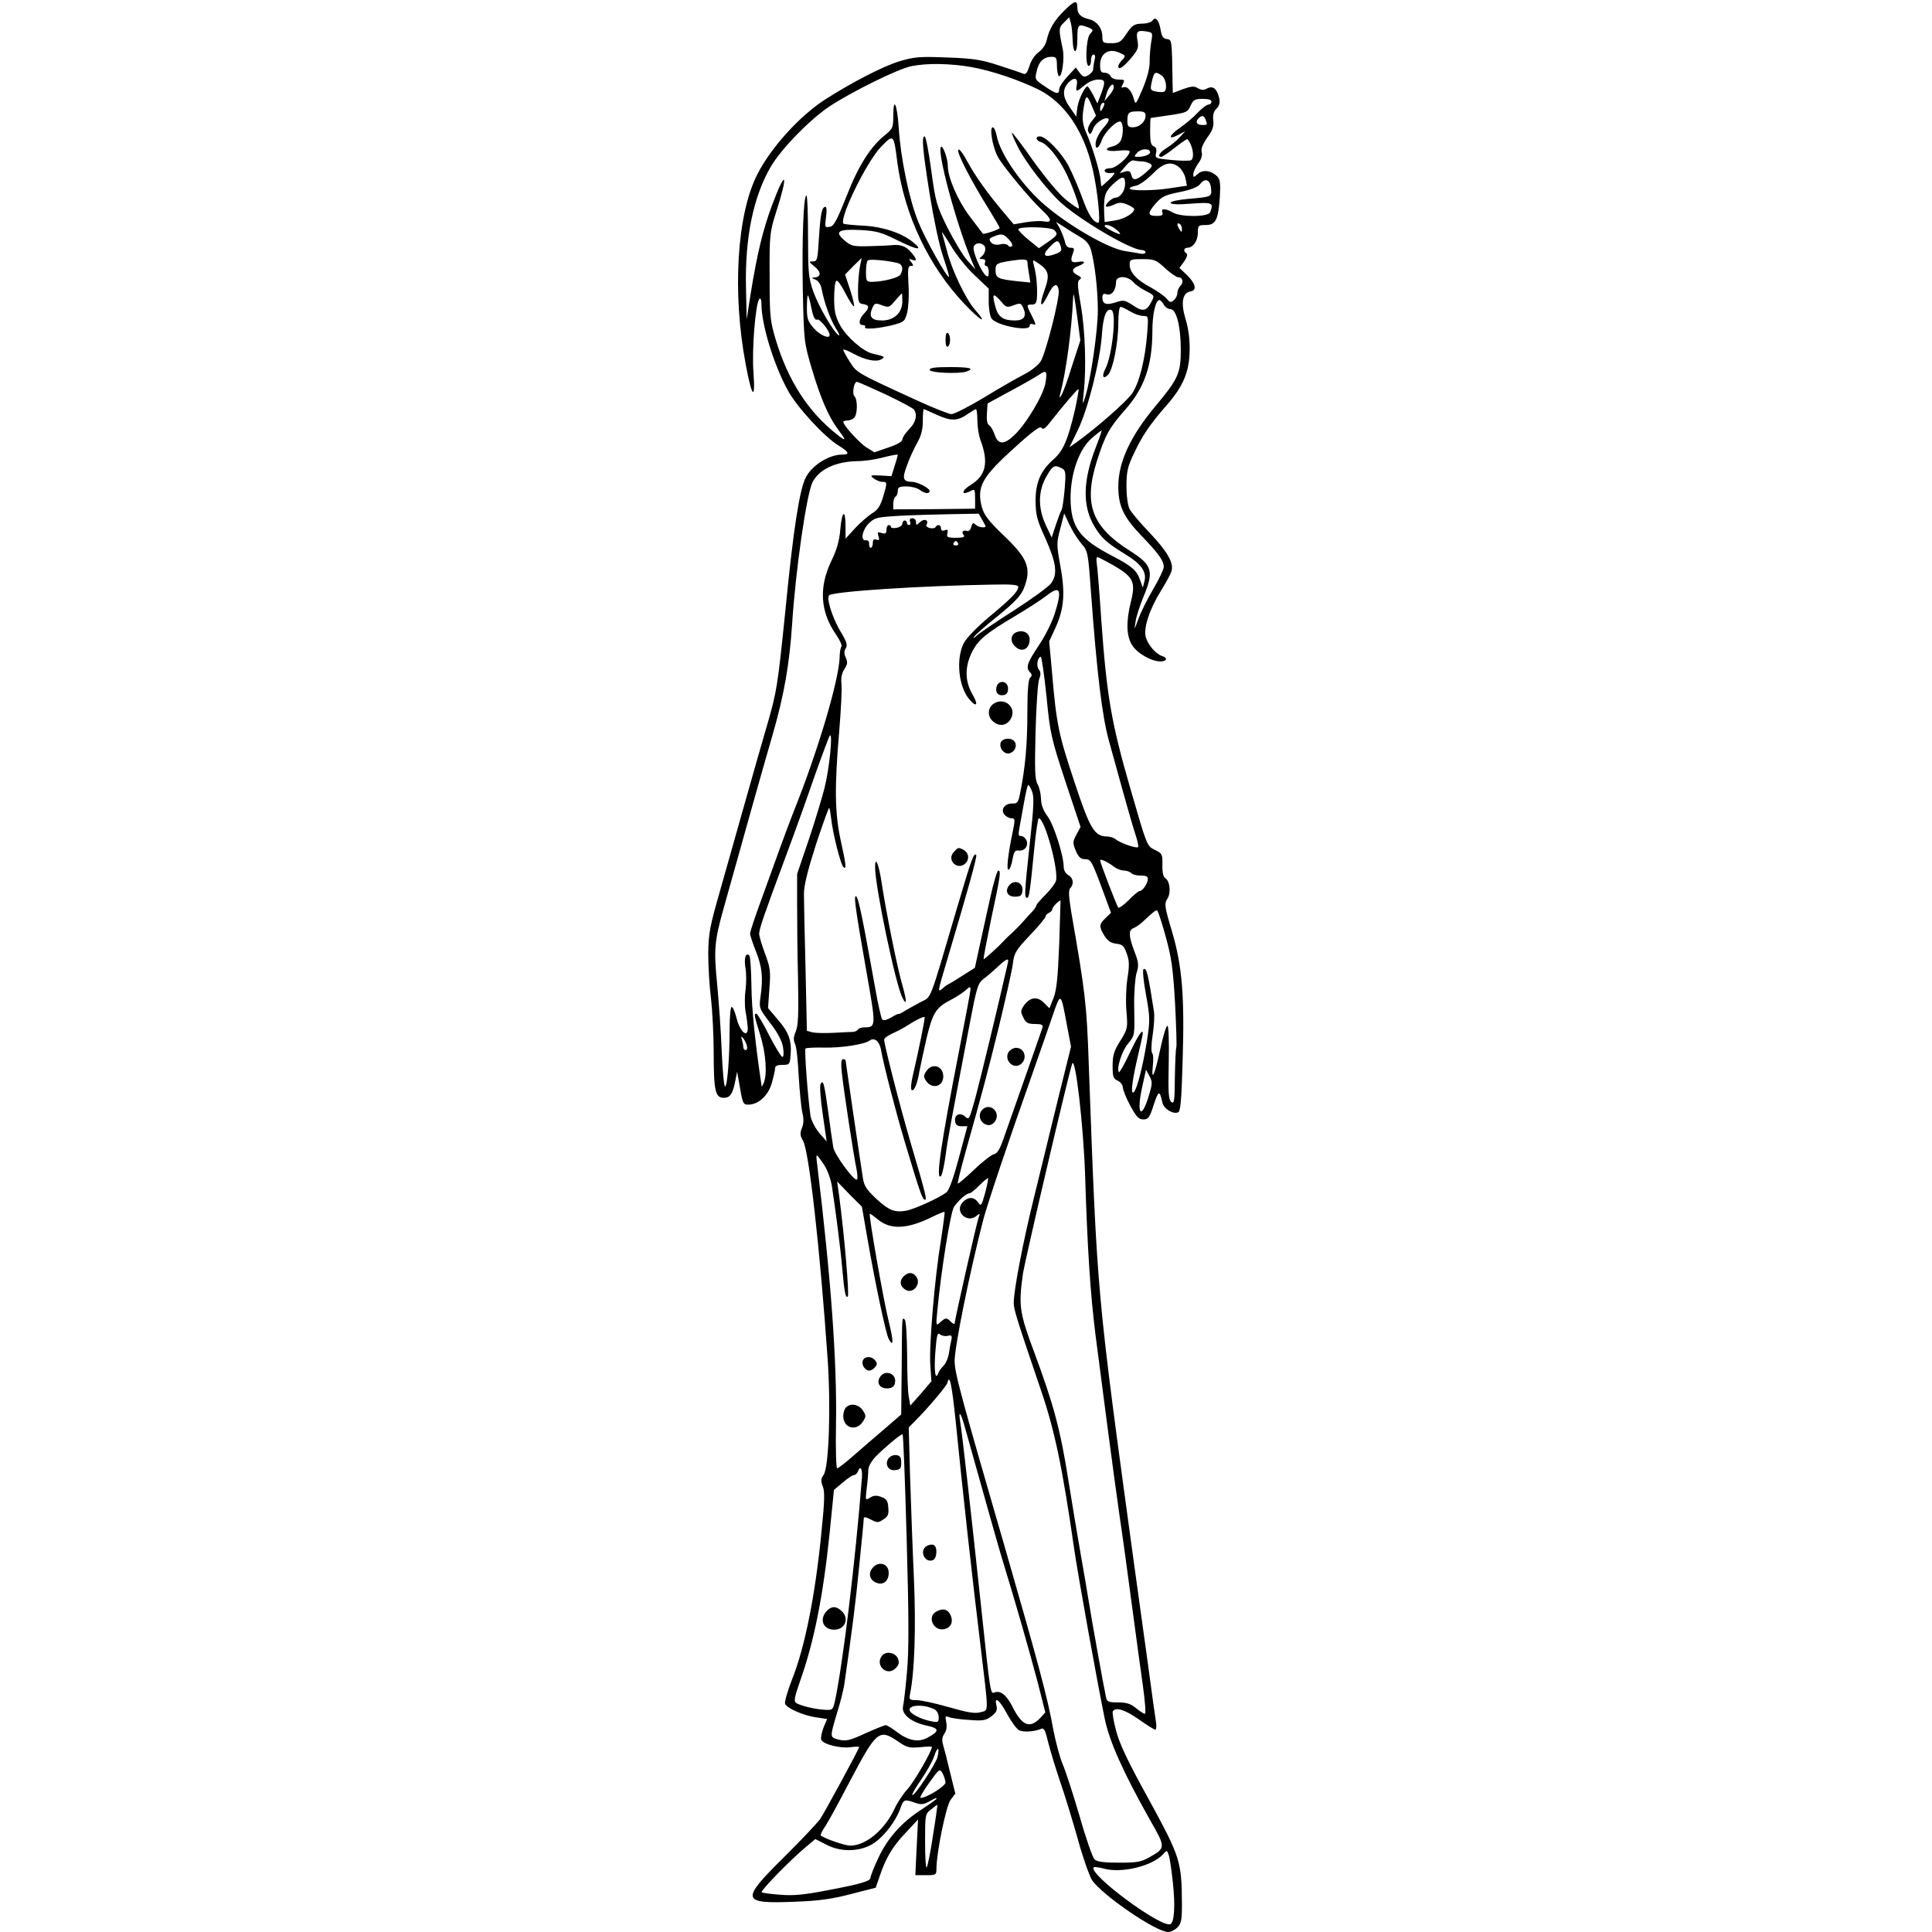 <?xml version="1.0" encoding="utf-8"?>
<!-- Generator: Adobe Illustrator 21.0.0, SVG Export Plug-In . SVG Version: 6.00 Build 0)  -->
<svg version="1.1" id="图层_1" xmlns="http://www.w3.org/2000/svg" xmlns:xlink="http://www.w3.org/1999/xlink" x="0px" y="0px"
	 viewBox="0 0 850 850" style="enable-background:new 0 0 850 850;" xml:space="preserve">
<g transform="translate(0,0) scale(1,1)">
	<path d="M474,3.4c0,2.8,1.5,4.2,5.3,5.1c3.4,0.9,5.7,4,5.7,7.7c0,2.6,0.3,2.8,3.9,2.8c3.5,0,4.3-0.5,6.8-4.3
		c2.5-3.7,3.4-4.2,6.7-4.3c2.1,0,4.1-0.6,4.6-1.3c1.3-2.1,2.9-0.3,3.6,3.9c0.5,3,1.1,4,2.8,4.2c2.2,0.3,2.2,0,2.5,20.5l0.1,3.2
		l4.5-1.7c3.7-1.3,4.9-1.4,6.5-0.4c1.6,0.9,2.6,1,4.1,0.1c2.6-1.3,4.3,0.1,5.3,4.3c0.4,2,0.1,3.3-1.2,4.6s-1.7,2.9-1.4,5.3
		c0.3,2.6-0.4,4.4-2.7,7.5c-2,2.9-2.8,4.9-2.4,6.4c0.4,1.3-0.2,3.2-1.6,5c-1.1,1.6-2.1,3.7-2.1,4.6c0,1.6,0.1,1.6,2-0.1
		c2.2-2,5.9-1.5,8.5,1.1c1.3,1.3,1.5,3.1,1.2,8.8C536,96.7,534.9,99,530.5,99c-3.3,0-3.5,0.2-3.5,3.4c0,3.6-2.1,6.6-4.6,6.6
		c-1.6,0-1.9,1.6-0.4,2.5c0.6,0.4,0.2,1.8-1,3.5l-2.1,2.9l3,2.8c4,3.8,4.9,7,2,7.5c-3.7,0.5-4.5,5-2.3,12.2
		c1.2,3.8,1.9,8.9,1.8,13.6c-0.1,9.5-2.8,16-10.3,24.5c-7.1,8.1-10.6,13.2-14.3,21.2c-2.7,5.6-3.2,7.9-3.2,14.2
		c0,4.4,0.6,8.7,1.4,10.1c0.7,1.4,4.6,6,8.7,10.3c7.9,8.3,10.8,13.4,9.7,17c-0.3,1.2-2.4,5-4.5,8.4c-5.2,8.3-7.9,16.7-6.8,20.6
		c1,3.5,4.4,7.4,7.1,8.3c2.7,0.8,2.2,2.4-0.7,2.4c-4,0-10.4-3.7-12.5-7.3c-2.5-4-2.6-10.5-0.4-19.2c2.1-8.4,1-10.7-7.6-15.7
		c-3.6-2-6.8-3.7-7.2-3.7c-0.4-0.1-0.5,1.1-0.3,2.6c0.3,1.6,1.2,12.7,2,24.8c2.4,33.6,4.4,45.4,12.8,74.4c7.3,25.3,7.3,25.4,10.8,27
		c3.2,1.6,3.4,1.9,3.3,6.6c-0.1,3.1,0.4,5.3,1.2,5.8c2.1,1.2,2.7,6.5,1,9.1c-1.4,2.2-1.3,3.3,2,14.3c4.5,15.3,5.6,28.4,4.7,57
		c-0.5,17.3-0.9,22.3-2,22.7c-2.3,0.9-6.3-1.6-6.9-4.3c-1.2-5.6-1.7-5.4-3.8,0.9c-1.8,5.7-2.4,6.5-4.6,6.5c-2,0-3.1-1.2-5.7-6
		c-1.8-3.3-3.2-6.9-3.3-8c0-1.1-1-2.5-2.2-3c-2-0.9-2.3-1.7-2.3-6.6c0-4.6,0.6-6.6,3.4-11c3.2-5.2,3.3-5.6,2.7-12.8
		c-0.4-4.2-0.2-10.6,0.4-14.5c0.9-5.7,0.9-7.9-0.3-11.1c-1.2-3.4-1.9-4-4.6-4.3c-2.4-0.3-3.7-1.2-5.2-3.5c-2.5-4.1-2.4-5,0.5-7.8
		l2.4-2.3L486,394c-5.7-15.5-6-16-8.7-16c-1.8,0-2.8-0.9-4-3.7c-1.4-3.5-1.4-4,0.3-7.1l1.8-3.4l-6.7-20.1c-6.3-19.2-6.7-21-8.3-37.5
		c-1-9.4-2.1-17.2-2.5-17.2c-1.4,0-2.1,4.1-0.9,5.5c0.9,1.1,1,2.2,0.2,4.2c-0.6,1.6-1.3,12-1.6,23.3c-0.4,16.7-0.3,21,0.9,23
		c0.8,1.4,1.4,4.2,1.5,6.3c0,2.7,0.9,5.2,3,8c2.8,4,7,17.2,7,22.3c0,1.3,0.9,2.8,2,3.4c2.2,1.2,2.6,4,0.9,5.7
		c-0.9,0.9-0.7,3.6,0.4,10.5c6.2,35.6,6.8,40.5,7.7,66.8c3.8,103.5,3.4,99,20,220.5c1.7,12.1,4.4,31.9,6.1,44
		c1.6,12.1,3.2,23.5,3.5,25.2c0.3,1.8,0.1,3.3-0.3,3.3s-3.7-2-7.2-4.5c-6.1-4.3-10.3-5.6-11.5-3.6c-0.3,0.5,0.3,4.3,1.4,8.4
		c1.4,5.6,5.1,13.5,14.5,30.5c13.8,25.3,14.4,27.1,14.5,46c0,6.9-0.3,8.5-2,10.2c-1.1,1.1-2.9,2-4.1,2c-5.3,0-29.1-16.3-33.5-22.9
		c-1.2-2-4.1-10.2-6.3-18.3c-2.3-8.1-5.7-19.3-7.7-25c-1.9-5.7-4.3-13.4-5.2-17.1c-1.3-5.5-1.9-6.6-3.1-6.1c-3,1.3-7.9,1.6-9.8,0.6
		c-1.1-0.6-3.4-3.8-5.2-7.1c-3.3-6.2-5.8-8.2-4.7-3.7c0.5,1.9,0,3-2.1,4.6c-2.5,1.9-3.7,2.2-9.8,1.7c-3.8-0.2-7.9-0.8-8.9-1.2
		c-1.7-0.7-1.8-0.5-1.3,2.2c0.4,1.9,0.1,3.8-0.8,5c-1,1.5-1.2,2.9-0.6,4.9c0.5,1.6,1.9,7.1,3.1,12.2l2.3,9.3l-2.1,2.8
		c-2,2.7-6.2,23.3-6.2,30.2c0,2.8-0.2,2.9-4.7,2.9h-4.6l0.6-12.3l0.6-12.2l-5.4,5.8c-5.8,6.1-8.7,10.9-11.5,19.2l-1.7,5l-10.9,2.8
		c-8.4,2.2-14.1,3-25,3.4c-23.3,0.9-23.7-0.6-4.6-19.5c7.6-7.5,14.7-15.1,15.9-16.7c2-2.9,17.3-31.1,17.3-31.9
		c0-0.2-1.7-0.2-3.8,0.1c-4.6,0.6-12.1-1.3-12.9-3.3c-0.3-0.8,0.2-3.1,1-5.3l1.6-3.8l-4.5-0.7c-5.7-0.7-13.2-4-14-6
		c-0.3-0.8,1.1-5.7,3.1-10.8c5.7-14.3,10.3-37.5,13-65.7c1.3-12.6,1.4-17,0.5-19.1c-0.9-2.3-0.9-3.3,0.4-5.2
		c2.3-3.5,3.2-30,1.7-51.3c-3.4-48.8-8.2-91.2-10.8-95.6c-1.3-2.2-1.4-3.3-0.5-5.6c0.8-1.9,0.9-4,0.2-6.8c-0.5-2.2-1.2-9.4-1.6-16
		c-0.3-6.6-1-13-1.6-14.2c-0.8-1.6-0.7-3.1,0.3-5.5c1.1-2.6,1.3-7.8,1-23.3c-0.3-11-0.4-25.9-0.4-33v-13l5.1-15
		c2.8-8.3,5.9-18.6,7-23c2.1-8.3,3.7-24.4,2.3-22.9c-0.4,0.5-3.5,8.8-6.9,18.4c-3.3,9.6-8.8,24.9-12.2,34c-9.7,26-12,32.7-12,34.8
		c0,1.1,1.2,5.1,2.6,8.8c2.3,6.2,2.5,7.8,1.9,15.4l-0.6,8.5l4.5,5.3c4.7,5.5,6,9.1,5.4,15.7c-0.3,3.8-0.5,4-3.5,4
		c-2.3,0-3.3,0.4-3.3,1.6c0,0.8-0.7,3.8-1.5,6.6c-1.6,5.4-5.9,9.3-10.3,9.3c-2.3,0-2.5-0.5-4-9.5l-0.9-5l-0.8,4
		c-1.1,5.8-2.3,7.5-5.1,7.5c-3.7,0-4.4-3.2-4.4-19.6c0-8-0.6-18.8-1.2-24.2c-0.7-5.3-1.2-14.2-1.2-19.7c0.1-8.9,0.7-12,5.3-28
		c2.8-9.9,7.6-26.8,10.6-37.5s7.5-26.5,10-35c4.3-14.9,4.6-16.8,8.1-51c3.4-35,6.2-52.8,8.9-57.9c2.7-5.4,10.3-10.1,16-10.1
		c3.5,0,3.1-1.1-1.6-4c-6.1-3.7-18.2-16.8-22.2-24.1c-6.2-11.2-11.7-29-11.7-38.2c0-1.9-0.4-2.7-0.9-2.2c-1.7,1.7-3.4,22.5-2.6,32.5
		c0.9,12.6-0.7,10.9-3.4-3.6c-6-31.6-3.9-66.2,5.1-83.7c5.9-11.7,18.7-25.8,29.8-32.9c11.8-7.6,25.8-14.8,32.9-16.9
		c6.5-1.9,8.8-2.1,21-1.6c11.4,0.4,15,1,22.6,3.5c5,1.6,9.7,3.2,10.6,3.6c1.2,0.5,1.8-0.3,2.8-3.3c0.7-2.4,2.3-4.8,4-6.1
		c1.7-1.2,3.2-3.4,3.6-5.3c1.1-5,3.4-8.8,7.9-13.2C472.9,0.1,474-0.1,474,3.4z M471.1,10l-0.7-2.4l-2.3,2.3
		c-2.4,2.4-2.4,2.8-0.5,11.9c0.8,4-0.4,12.4-1.7,11.7c-0.5-0.4-0.9-2.4-0.9-4.6c0-3.4-0.3-3.9-2.3-3.9c-3.5,0-5.7,2.1-6.6,6.3
		c-0.9,3.6-0.8,3.8,3.6,6.7c5.1,3.5,6.3,3.7,6.3,1.2c0-0.9,1.7-3.5,3.7-5.6l3.6-3.9L475,32c1.4,1.9,2,2.1,3.8,1.1
		c1.2-0.7,2.2-1.9,2.2-2.9c0-0.9,0.3-2.7,0.6-4c0.4-1.3,0.2-2.2-0.5-2.2c-0.6,0-1.1,1.1-1.1,2.5s-0.4,2.5-1,2.5
		c-1.7,0-1.2-12.1,0.6-14.1c1.6-1.7,1.5-1.9-1-2.9c-4.3-1.6-4.6-1.3-4.6,5.1c0,7.1-1.9,7.3-2.1,0.1C471.8,14.6,471.5,11.4,471.1,10z
		 M504.1,13.8c-3.8-0.6-4.4,0.1-3.6,4.4c0.5,2.8,0.1,3.9-3,7.5c-3.5,4.1-5.5,5.3-5.5,3.4c0-0.5,0.7-1.6,1.5-2.5c2-2,1.9-2.2-1.5-3.6
		c-4.4-1.8-8,0.7-8,5.5c0,2.9,0.4,3.5,2,3.5c1.1,0,2.3,0.7,2.6,1.5c0.4,0.9,1.9,1.5,3.5,1.5c2.6,0,2.9,0.2,1.9,2
		c-0.8,1.5-0.8,1.8,0.3,1.4c1.7-0.6,3.6,1.6,4.6,5.3c0.7,2.6,0.9,2.2,3.9-4.8c2-4.9,3.1-9.1,3-12c0-2.4,0.3-6.3,0.7-8.5
		C507.2,14.3,507.2,14.3,504.1,13.8z M401,29.1c-5.7,1.1-26.4,11.3-36.2,17.8c-8.7,5.9-20.9,18.4-25.6,26.3
		c-7.7,13.1-11.5,31.2-11,53.3l0.3,14l1.8-11.5c2.8-17.4,5.4-28.1,9.4-38.8c6.1-16.3,7.3-14.1,1.7,3.3c-2.7,8.6-2.9,9.8-2.8,28
		c0,17.7,0.2,19.6,2.7,28c5.5,18.1,14.2,31.6,27,41.7c4.2,3.3,4.2,2.8,0.1-2.7c-4-5.5-7.4-13.4-11.1-25.8
		c-3.6-12.2-3.6-12.3-4.1-35.1c-0.4-22.4,0.3-41.6,1.6-41.6c0.4,0,0.7,8,0.7,17.7c0,16,0.2,18.5,2.3,24.5
		c2.3,6.5,8.8,17.8,11.2,19.3c0.6,0.4,0.1-1-1.3-3.1c-2.4-3.9-5-11-6.2-17.2c-0.4-2.1-1.5-3.7-2.8-4.2c-1.7-0.7-1.8-0.9-0.5-0.9
		c3.1-0.2,3.2-2.4,0.2-4.8c-2.6-2.1-2.7-2.3-0.8-2.3c2,0,2.1-0.7,2.7-10.4c0.7-10.8,1.3-13.6,2.9-13.6c0.5,0,0.6,1.9,0.2,4.6
		c-0.6,4.3-0.5,4.6,1.6,4.2c1.8-0.2,3.1-2.6,7.4-13.4c5.3-13.6,10.6-21.9,17.1-27.1c3.2-2.6,3.5-3.2,3.5-8.1c0-9.1,1.7-5.6,2.4,5
		c0.8,13.2,4.6,31.6,8.6,41.4c2.8,7.1,12.8,25,13.5,24.2c0.2-0.2-1-4.2-2.6-9c-1.7-4.9-4.2-16.9-5.9-27.5
		c-3.1-19.5-3.6-25.3-2.2-25.3c0.5,0,1.8,6.7,2.9,14.9c1.9,14,2.3,15.4,7.1,25.2c2.9,5.7,6.8,12.2,8.7,14.4l3.6,4l-1.7-4
		c-6.8-16.4-15.3-48-13.4-49.9c0.8-0.8,3,5.2,3,8.5c0,5,4.4,15.1,9.4,21.8c3.1,4.1,5.8,7.6,6,7.9c0.4,0.4,6.1-1.4,7.4-2.4
		c0.2-0.1-1.9-3.7-4.6-8.1c-8-12.8-14.4-25.2-13.6-26.4c0.4-0.6,2,1.5,3.9,5c3.5,6.5,8.9,14.1,16.2,22.7l4.3,5.1l5.2-0.9
		c2.9-0.5,6.5-0.7,8-0.4c3.8,0.7,3.6-0.9-0.6-4.8c-5.3-4.9-17.6-19.7-19.7-23.8c-2.3-4.4-3.7-12.8-2.1-12.8c0.5,0,1.3,1.7,1.7,3.7
		c1.4,8,11.6,22.5,21.5,30.8c11.1,9.4,28.2,19.1,35.2,20c2.4,0.4,5.3,0.8,6.6,1.1c1.2,0.2,2.2,0,2.2-0.6c0-0.5-0.8-1-1.7-1
		c-4.7,0-26.7-12.9-35.4-20.7c-6.1-5.5-15.5-17.6-19-24.5c-1.7-3.3-2.9-6.2-2.7-6.4c0.2-0.2,4.5,5.4,9.4,12.4
		c5.4,7.5,11.2,14.5,14.3,17c2.9,2.4,5.5,4.1,5.7,3.9c0.6-0.6-3-10.7-6-16.4c-3.1-6.1-7.9-12-10.7-12.8c-2.2-0.7-2.6-2.5-0.4-2.5
		c2.6,0,9.3,6.9,12.5,12.8c1.7,3.2,4.4,9.5,6.1,14.1c2.6,7.4,4.9,11,7.1,11.1c1.1,0-0.3-14-2.4-23.2c-3.8-17-12.2-29.4-23.7-35.3
		c-8.7-4.3-20.8-8.4-29.8-10C418,27.9,408.1,27.7,401,29.1z M506.6,36.6c-0.6,2.9-0.4,3.2,2.1,3.7c1.5,0.3,3.1,0.3,3.5,0
		c1.5-0.8,0.8-5.6-0.9-6.9C508.2,31.1,507.7,31.5,506.6,36.6z M470.1,36.3c-2.8,3.1-2.7,6.3,0.7,11.1l2.7,3.9l0.5-4
		c0.5-3.6,3.3-9.3,4.5-9.3c0.2,0,1.3,1.7,2.4,3.7l1.9,3.8l1.1-2.8c2.6-6.8,2.6-7.7-0.7-7.7c-1.8,0-4.3,1-6,2.5
		c-3.7,3.1-4,3.1-3.5,0.1C474.4,34.3,472.7,33.7,470.1,36.3z M486.6,42l-0.7,2.5l2-2.4c1.2-1.3,2.1-2.9,2.1-3.7
		C490,35.6,487.6,38.1,486.6,42z M482.2,50.9l-2-4.7c-2.2-5.1-2.6-4.7-3.7,3c-0.4,3.5-0.1,5.7,1.3,9c2.6,5.7,6.1,17.2,6.4,20.9
		c0.1,1.6,0.3,2.9,0.4,2.9s1.7-1.4,3.5-3.1s2.7-3,1.9-2.9c-2.6,0.4-4,0-4-1c0-0.6,1.2-1,2.6-1c2.4,0,8.4-5.2,8.4-7.4
		c0-0.5-2.2-0.6-5-0.3c-5.2,0.6-7-0.8-2.5-1.9c1.4-0.3,3-1.4,3.5-2.4c1.3-2.3,1.3-7.7,0.1-8.4c-1.5-1-6.9,4.3-8.3,7.9
		c-1.2,3.6-2.8,4.7-2.8,1.9c0-2,1.7-5.4,4.3-8.1c1.1-1.3,1.7-2.6,1.4-3c-1.2-1.2-5.7,1.6-6.7,4.2c-1.1,2.9-1.6,3.1-2.3,1.1
		c-0.3-0.8,0.3-2.6,1.5-4.1L482.2,50.9z M529.1,43.5c-3.4,0-4.1,0.4-5.3,3c-1.2,2.8-1.8,3.1-9.3,4.2c-4.4,0.6-8.1,1.2-8.2,1.2
		c-0.2,0.1-0.3,2.8-0.3,6c0,4.5,0.4,6,1.6,6.5c1.1,0.4,1.4,1.3,1,3c-0.5,2.2-0.3,2.3,6.9,3c4.2,0.4,8,0.4,8.5,0.1
		c1.7-1.1,0.8-6.6-1.6-9.3c-0.1-0.2-2.6,1.5-5.4,3.7c-2.9,2.3-5.6,4.1-6.1,4.1c-1.9,0-0.8-1.9,2.4-3.9c1.8-1.1,4.4-3.2,5.7-4.7
		l2.5-2.7l-3.2,1.7c-4.7,2.4-4.1,0.2,1-3.3c2.3-1.6,5.8-4.5,7.6-6.5c1.9-2,4.1-3.6,4.8-3.6s1.3-0.6,1.3-1.3
		C533,43.9,531.6,43.5,529.1,43.5z M485.8,45.4c-0.8-0.7-1.8,0.8-1.8,2.5c0.1,1.3,0.3,1.3,1.1-0.2C485.7,46.7,486,45.7,485.8,45.4z
		 M500.7,49c-4.1,0-4.7,0.5-4.7,4.2c0,2.3,0.4,2.8,2.4,2.8c2.9,0,5.6-2.4,5.6-5.1C504,49.4,503.3,49,500.7,49z M527.1,52.3
		c-1.3,1.6-0.5,2.7,2.1,2.7c2,0,2.1-0.1,1.2-2.4C529.7,50.6,528.6,50.6,527.1,52.3z M387.6,64.6c-6.6,6.9-19.2,33-16.3,33.9
		c0.7,0.2,4.6,0.6,8.7,0.8c8.2,0.4,16.7,3.2,21.5,7.1c5,4,2.4,3.8-6.5-0.6c-7.2-3.6-9.3-4.2-16.5-4.6c-9.8-0.5-11.6,0.7-6.8,4.7
		c2.8,2.4,3.8,2.6,11,2.4c4.3-0.1,8.5-0.3,9.3-0.4c3.8-0.5,6.3,0.3,8.5,2.7c2.9,3.2,3.2,4.6,0.8,3.7c-1.6-0.6-1.6-0.5-0.4,1
		c1.1,1.5,1.1,1.7-0.2,1.7c-1.2,0-1.4,1.3-1,8.2c0.3,4.7,0,10.1-0.6,12.4c-1,3.8-1.4,4.1-6.3,5.4c-6.4,1.6-13,2.1-12.2,0.9
		c0.3-0.5-0.2-0.9-1.1-0.9c-2,0-1.6-2.8,0.8-5.2c2.3-2.4,2.2-3.6-0.5-4c-2.1-0.3-2.3-0.8-2.3-6.3c0-3.3,0.4-7.8,0.8-10l0.8-4
		l-3.7,3.6l-3.6,3.7l2.2,6.6c1.2,3.7,2,7,1.7,7.3s-2-2.3-3.7-5.6c-1.7-3.4-3.5-5.9-4-5.6c-0.6,0.3-1,3.8-1,7.7
		c0,5.7,0.5,7.9,2.6,11.9c2.9,5.2,10.2,11.6,14.4,12.5c5.2,1.2,5.7,1.4,3.7,2.5c-2.3,1.3-7.1,0.3-12.4-2.6c-2.4-1.3-4.3-2-4.3-1.6
		s1.3,2.8,2.9,5.3c3.1,4.9,2.8,4.7,29.6,17c7.2,3.3,14,6,15.1,6c1.2,0,7.7-3.3,14.5-7.4c6.8-4.2,14.8-8.7,17.7-10.2
		c2.9-1.5,6.1-4,7.1-5.7c2.2-3.5,8.4-27.9,7.9-31.1c-0.5-3.7-2.3-3-4.6,1.7c-3.2,6.6-4.3,5.5-1.7-1.7c2.5-6.9,2-8.9-3-12.2
		c-2.3-1.5-2.3-1.5-1.5,1.7c1,3.5,1.5,9.6,1.2,13.9c-0.2,2.1-0.7,2.8-2.2,2.8c-2.5,0-2.5,0.1,0.1,5.2c1.7,3.4,1.8,4,0.5,3.5
		c-1-0.4-1.6-0.1-1.6,0.7c0,2.6-14.4-0.1-16.7-3.2c-0.7-0.9-1.3-4.2-1.3-7.4V127l-6.1-5.8c-3.4-3.1-8.2-9.1-10.6-13.2
		c-2.5-4.1-4.3-6.7-3.9-5.7c0.3,1,1.3,4.6,2.2,8c2.1,8.4,8.3,21.4,12.4,26c6,6.8,2.4,4.9-4.6-2.5c-15.8-16.6-26.5-39.3-29.6-62.3
		C393.2,58.8,393.2,58.9,387.6,64.6z M500.4,67.1c-1.6,1.8-1.6,1.9,0.4,1.9c2.6,0,5.2-1,5.2-2C506,65.2,502,65.3,500.4,67.1z
		 M498.8,70.6c-0.7-0.3-2.4,0.9-3.7,2.6l-2.5,3l2.3-0.7c1.8-0.5,2.4-0.2,2.8,1.4c0.7,2.8,2.2,2.6,6.3-0.9c2.9-2.5,3.3-3.1,2-4
		c-0.8-0.5-2.5-1-3.7-1C501.1,71,499.6,70.8,498.8,70.6z M507,76.6c-2.5,2.5-5.7,4.8-7.2,5.1c-1.6,0.3-2.8,0.8-2.8,1.2
		c0,1.1,10.4,1.1,17.8-0.1l7.4-1.1l-0.6-3.1c-0.3-1.7-1.6-3.9-2.7-4.9C515.3,70.7,511.9,71.5,507,76.6z M489.5,81.2
		c-3.4,3.3-4,5.2-3.7,12.9l0.2,3.6l4.5-0.7c4.1-0.6,8.5-3.2,8.5-5c0-0.4-1.4-1.3-3-2c-2.4-1-3.7-1-5.6-0.1c-3.8,1.7-4.9,1.3-2.9-0.9
		c1-1.1,2.4-2,3.1-2c2.2,0,4.4-3,4.4-6.1C495,77.2,493.8,77.2,489.5,81.2z M528,81c-1,1.3-4,2.5-9,3.5c-6.5,1.3-7.9,2-10.7,5.2
		c-3.6,4.2-3.4,5.3,0.7,5.3c2.2,0,2.8-0.4,2.4-1.5c-0.8-1.9,1.3-1.9,4.6,0c3.6,2.1,15.6,2,16.4-0.1c1.6-4.2,1.1-4.5-8.4-3.8
		c-6.1,0.5-9,0.3-9-0.4c0-0.6,3.4-1.3,7.8-1.7c10.3-0.9,10.4-0.9,10-4.7C532.4,79,530.2,78.1,528,81z M468.1,99.8l-3.5-2.2l1.7,2.9
		c0.8,1.7,1.8,4.2,2.2,5.7c0.3,1.9,1.2,2.8,2.5,2.8c1.7,0,1.8,0.4,1,2.6c-1.3,3.3-0.7,4.2,2.5,3.6s3.2,0.6,0,1.8
		c-3.1,1.2-3.2,2.6-0.4,4.1c1.6,0.8,1.9,1.3,0.9,1.9c-1.1,0.7-1,2.8,0.5,11.2c1.9,10.6,2.5,27.8,1.3,38.3c-0.6,6-0.6,6,0.7,2
		c2.4-7.7,5.5-29,5.5-38c0-9.1-1.3-20.2-3-26.5c-0.7-2.5-2.1-4.2-4.7-5.7C473.2,103.1,470,101.1,468.1,99.8z M519,98.5
		c-1.3-0.8-1.3,0.5,0,2.5c0.8,1.3,1,1.3,1-0.2C520,99.9,519.6,98.8,519,98.5z M486,99.5c0,0.6,5.6,3.5,6.7,3.5c0.4-0.1-0.3-1-1.6-2
		C489,99.2,486,98.3,486,99.5z M448,100.9c0,0.5,2,2.5,4.5,4.6l4.6,3.7l3.9-2.7c4.3-3,4.6-3.5,2.8-5.3
		C462.4,99.8,448,99.5,448,100.9z M437.1,104.1c-2,0.8-2.1,1.2-1.1,2.5c0.9,1,2.2,1.3,4.1,0.9c1.5-0.4,3-0.1,3.4,0.5
		c0.3,0.5,1.1,0.8,1.6,0.4c0.6-0.4,0.1-1.6-1.2-3C441.5,102.8,440.7,102.6,437.1,104.1z M461.6,108.9c-3.2,3.3-2.2,4.6,2.3,3
		c3.2-1.1,3.5-1.7,2.5-4.3C465.5,105.4,464.8,105.6,461.6,108.9z M428.4,108.5c-0.7,1.8,3.1,10.8,5.3,12.7c1,0.8,1.3,0.5,1.3-1.6
		c0-1.4-0.5-2.6-1.1-2.6s-0.9-0.7-0.5-1.5c0.3-1-0.1-1.5-1.2-1.5c-1.5-0.1-1.5-0.2-0.2-1.3c0.9-0.7,1.5-2.1,1.5-3.2
		C433.5,106.9,429.3,106.1,428.4,108.5z M381.8,114.6c-0.5,0.4-0.8,2.7-0.8,5.1c0,4,0.2,4.3,2.8,4.3c4.9-0.1,11.4-1.8,12.3-3.1
		c1.5-2.5,1-4.7-1.3-5.2C389.9,114.5,382.5,113.9,381.8,114.6z M445,114.7c-6.6,1-7,1.3-7,4.2c0,3.4,1.1,3.9,9.3,4.8l6,0.6l-0.6-3.9
		c-0.4-2.1-0.7-4.5-0.7-5.2C452,114,450.1,113.9,445,114.7z M502.6,114c-5.2,0-5.6,0.2-5.6,2.4c0,3.4,3.1,6.8,9.2,10
		c2.9,1.6,6,3.8,7,4.9c1.4,1.8,1.9,1.9,3.2,0.8c0.9-0.7,1.6-2.2,1.6-3.2c0-0.9,0.6-2.4,1.3-3.1c1.6-1.6,1.1-3.8-0.9-3.8
		c-0.8,0-3.4-1.8-5.8-4C508.6,114.3,507.8,114,502.6,114z M491,124.1c0,3.5-1.9,6.1-4.1,5.4c-1.4-0.5-1.9-0.2-1.9,1.4
		c0,2.9,1.7,3.5,5.9,2.1c3.4-1.1,4-1,7.5,1.3c4.3,3,6.1,2.6,8.1-1.4c1.5-2.8,1.5-2.9-2.2-4.8c-2.1-1-4.7-2.8-5.7-4
		C496,121.2,491,121.2,491,124.1z M396.8,129.1c-0.2,0-1.5,1.5-3,3.2c-2.5,3-2.8,3.1-5.8,2c-2.9-1.1-3.2-1-4.2,1.2
		c-1.7,3.8-0.4,5.5,4.2,5.5c5.4,0,9-3.4,9-8.5C397,130.6,396.9,129,396.8,129.1z M472.1,131.5c-0.6,13.6-3.1,32.4-5.7,42
		c-0.4,1.6-0.3,1.7,0.5,0.5c0.6-0.8,2.8-6.6,4.7-12.9l3.7-11.3l-1.2-9.2C472.5,129,472.3,127.8,472.1,131.5z M355.4,130
		c-0.2,0-0.4,2.5-0.4,5.5c0,4.7,0.4,5.9,3.1,9c2.7,3,6.9,4.8,6.9,2.9s-4.3-7.2-5.5-6.8c-0.9,0.4-1.7-1-2.5-5
		C356.4,132.5,355.7,130,355.4,130z M438,135.2c1.2,4.3,3.4,5.8,8.5,5.8c4.1,0,5.3-1.9,3.7-5.5c-1-2.2-1.3-2.3-4.2-1.2
		c-2.9,1.1-3.4,1-5.5-1.6C436.8,128.5,436.3,129,438,135.2z M510.1,132c-1.7,0-3.1,6.3-3.1,13.5c0,15.2-3.5,25.2-12,34.8
		c-7,7.9-8.8,11.2-12.4,22.5c-6,19-2.3,28.9,14.6,39.6c9.8,6.2,10.6,8.9,5.9,20.1c-1.6,3.9-3.2,8.8-3.5,11c-0.6,3.9-0.6,3.9,1.2-1.1
		c1-2.8,3.9-8.7,6.5-13.1s4.7-8.8,4.7-9.9c0-2.7-2.2-5.8-10-13.9c-7.7-8-10-13-10-21.4c0-10.7,5.2-22.1,16.5-35.6
		c9.8-11.7,11-14.3,11-24.5c0-10.3-1.9-18-4.6-18c-1,0-2.3-0.9-2.9-2C511.4,132.9,510.5,132,510.1,132z M493,135c-0.6,0-1,3.2-1,7.2
		c0,8.7-2.4,20.6-4.5,22.7c-2.2,2.2-2.9,0.7-1.2-2.6c3-5.7,5-24.4,2.8-25.8c-2.2-1.3-3.8,2.6-4.3,10.7c-0.8,11.6-6.1,32.8-10.6,42
		l-3.7,7.6l2.7-1.9c9-6.4,22.5-18.3,24.9-21.8c3.2-4.8,5.7-14.9,6.6-26.2c0.6-7.8,0.6-7.9-1.8-7.9c-1.3,0-3.9-0.9-5.7-2
		C495.4,135.9,493.5,135,493,135z M457.1,164.9c-1.3,0.9-6.9,4.1-12.5,7.1l-10.1,5.5l-0.3,4.4c-0.2,2.8,0.1,4.7,1,5.2
		c0.7,0.4,1.8,2.3,2.4,4.1c1.5,4.5,4.1,4.6,8.6,0.3c5.4-5.1,13-17.9,13.8-23.2C460.8,163.2,460.4,162.6,457.1,164.9z M377,168
		c-1.3,0-2.2,5.2-1.1,6.3c1.5,1.5,1.4,8-0.1,9.5c-0.7,0.7-2,1.2-3,1.2s-1.8,0.3-1.8,0.6c0,1.5,7.2,9.4,10.3,11.3l3.4,2.1l6.1-2.1
		c3.9-1.3,6.2-2.6,6.2-3.6c0-0.8,1.4-2.8,3-4.5c2.9-2.9,3.7-6.1,2.2-8.5c-0.4-0.7-6.1-3.7-12.6-6.8C383.1,170.5,377.5,168,377,168z
		 M474.5,171.2c-0.3-0.3-6.3,6.7-12.7,14.8c-2,2.6-3,3.2-3.6,2.2c-0.6-0.9-4,1.6-12,8.9c-14.2,12.8-16.6,17.1-14.2,26.1
		c1,3.4,2.9,6,9.5,12.3c10.9,10.4,12.4,14.6,8.9,23.5c-1.3,3.1-4.1,6.1-11.5,12.1c-5.4,4.3-10.1,8.5-10.5,9.2
		c-0.4,0.6,0.3,0.3,1.5-0.8c1.2-1.1,8.6-6.1,16.3-11c7.8-5,15-10.3,16.2-11.8c3-4.1,2.4-8.8-2.4-19.7c-3.8-8.2-4.3-10.4-4.4-16.5
		c0-8.3,2.2-13.4,8-18.5c4.2-3.7,6.3-8.6,9.4-22C474,175.4,474.7,171.4,474.5,171.2z M406.4,180c-0.2,0-0.4,2.4-0.4,5.2
		c0,3.7-0.7,6.5-2.4,9.5c-1.3,2.3-3.4,6.7-4.5,9.9c-2.3,6-1.9,7.3,2.2,7.4c2.4,0,7.7,2.8,7.7,4c0,1.4-2.2,1.2-4.4-0.5
		c-1.1-0.8-3.7-1.5-5.8-1.5c-3.1,0-3.8,0.4-3.8,1.9c0,1.1-0.4,2.3-1,2.6c-0.5,0.3-1,1.7-1,3.1v2.5l18-0.1l18-0.2v-4.4
		c0-4.1-0.2-4.4-1.9-3.4c-4.4,2.3-4.3-0.1,0.2-2.8c6.5-4.1,7.7-9.8,4.1-19.5c-0.8-2-1.4-6-1.4-8.7c0-2.8-0.3-5-0.6-5
		c-0.3,0-1.8,0.9-3.3,1.9c-4.7,3.4-7.5,3.5-13.7,0.7C409.3,181.2,406.6,180,406.4,180z M484.7,189.4c-0.1-0.1-2.1,1.4-4.4,3.4
		c-5.6,4.9-9.3,15.5-9.3,26.4c0.1,12.6,3.8,17.9,18.6,25.5c8.7,4.6,10.6,6.3,12.1,10.8l1.1,3l0.7-2.7c1.1-4.2-1.4-7.7-8.5-12
		c-8-4.9-10.5-7.1-13.6-12.4c-5.2-8.8-5-19.8,0.6-34.3C483.6,193,484.8,189.5,484.7,189.4z M387.5,201.5c-2.7,0.7-7.5,1.4-10.6,1.4
		c-9.3,0.2-16.5,3.6-19.4,9.2c-2.6,5-7.5,38.9-9,62.4c-1.2,17.9-3.5,31.2-8.6,48.8c-4.3,14.8-12.2,42.9-21.5,76.2
		c-4.1,14.6-4.4,18.2-2.9,33.3c0.7,7.5,1.7,20.8,2,29.4c0.4,8.7,1,15.8,1.5,15.8c1,0,2-12.9,2-25.2c0-5.4,0.4-9.8,0.9-9.8
		s1.5,2.3,2.2,5.1c1.5,5.9,4.9,8.8,4.9,4.2c-0.1-1.5-0.5-4.8-1-7.3c-0.4-2.5-0.4-6.7,0-9.5s0.4-7,0-9.5c-0.8-4.3,0.1-7.2,1.7-5.6
		c0.4,0.4,0.8,6.5,0.9,13.4c0.1,10,1.6,24.8,4.5,44.2c0,0.3,0.4-0.4,0.9-1.5c1.6-3.8,1-12.9-1.5-21c-2.7-8.8-2.9-9.5-1.7-9.5
		c0.4,0,3,4.3,5.6,9.5c2.7,5.2,5.3,9.5,5.8,9.5c0.6,0,0.7-1.7,0.3-4.3c-0.5-2.8-2.3-6.3-5.7-10.7c-4.8-6.3-4.9-6.5-4.2-11.5
		c1.2-8.4,0.7-13.1-2-19.9c-1.4-3.5-2.6-7.1-2.6-7.9s2.3-7.7,5.1-15.3c2.8-7.7,6.4-17.7,8.1-22.4c1.7-4.7,4.4-11.9,6-16
		c10.6-26.4,19.8-57.4,20.2-67.7c0-2.2,0.4-4.4,0.8-4.8s-0.6-2.7-2.3-5.2c-7.1-10.2-7.7-20.9-2.1-32.6c2.4-4.9,3.5-8.9,3.9-13.8
		c0.7-8.2,2.3-9.2,2.3-1.4v5.5l4.1-4.5c2.3-2.5,5.7-5.4,7.5-6.6c2.6-1.5,3.7-3.3,4.9-7.2c1.9-6.4,1.9-6.7-0.3-6.7
		c-1,0-2.7-0.7-3.8-1.5c-1.8-1.4-1.5-1.5,3-1.3l4.8,0.3l1.4-4.5c0.8-2.5,1.4-4.6,1.4-4.8C395,199.8,392.6,200.2,387.5,201.5z
		 M460.4,209.6c-3.7,6.3-3.8,13.9-0.3,21.4l2.6,5.5l1.8-5.5c1-3,2.1-6,2.5-6.5c0.4-0.6,1-4.7,1.4-9.2c0.6-7.5,0.5-8.3-1.3-9.3
		C463.9,204.4,463.2,204.7,460.4,209.6z M430.6,226l-11.6,0.2c-6.3,0.1-16.6,0.4-22.7,0.7c-10.5,0.6-11.4,0.8-14,3.3
		c-3,3-3.9,7.9-1.3,7.5c0.9-0.1,1.4,0.5,1.4,1.5c-0.1,1,0.2,1.8,0.7,1.8s0.9-0.9,0.9-2.1c0-1.5,0.5-1.9,1.6-1.5
		c1.2,0.5,1.4,0.1,0.9-1.5c-0.6-1.8-0.4-2,1.4-1.4c1.7,0.5,2.1,0.2,2.1-1.4c0-1.2,0.5-2.1,1-2.1c0.6,0,1,0.4,1,0.9
		c0,0.4,1.1,0.6,2.5,0.3c1.4-0.2,2.5-1.1,2.5-1.8c0-0.8,0.5-1.4,1-1.4c0.6,0,1,0.4,1,1c0,0.5,0.4,1,1,1c0.5,0,0.7-0.7,0.4-1.5
		c-0.4-0.9,0-1.5,1-1.5c0.9,0,1.6,0.7,1.6,1.7c0,1.5,0.2,1.5,1.9-0.1c1.9-1.7,3.9-0.7,2.7,1.3c-0.3,0.5,0.3,1.1,1.4,1.4
		s2.3,0.1,2.6-0.4c0.8-1.4,2.4-1.1,2.4,0.6c0,0.9,0.6,1.2,1.7,0.8c1.2-0.5,1.5-0.2,1.1,1.3c-0.4,1.7,0,2,3.8,2c3.1,0,4-0.3,3.4-1.2
		c-1.2-1.3-0.3-2.4,1.5-1.8c0.7,0.3,1.5-0.5,1.8-1.8c0.5-1.8,0.9-2,1.9-1c0.6,0.6,2,1.2,3.1,1.2c1.7,0,1.7-0.1,0-3L430.6,226z
		 M470.5,230.8l-2.3-4.9l-1.7,6.6c-1.7,6.3-1.7,7,0,16.4c2.2,12,1.7,18.8-2.1,27.2l-2.8,6.1l1.3,14.2c1.9,22.4,2.9,26.9,9.8,47.6
		c6.8,20.6,8.8,23.9,14.2,24c1.4,0,3.2,0.6,4,1.3c2,1.6,9.1,4.1,9.8,3.4c0.3-0.3-0.2-2.7-1.1-5.4c-0.9-2.6-3.2-10.7-5.2-17.8
		c-2-7.2-4.9-17.7-6.5-23.5c-3-10.8-5.3-29.6-8-66.5c-1.2-16.6-1.3-17.1-4.2-20.4C474.1,237.2,471.7,233.4,470.5,230.8z M420.5,238
		c-0.2,0-0.7,0.4-1,1c-0.3,0.5,0.1,1,1,1s1.3-0.5,1-1C421.2,238.4,420.7,238,420.5,238z M436.8,257.2c-31.4,0.5-70.1,3-72,4.7
		c-1.3,1.2,1.3,9.6,4.8,15.6c2.9,4.8,3.4,6.3,2.5,7.7c-0.8,1.3-0.8,2.4,0,4.1c0.9,2,0.8,3-0.6,5.1c-1.1,1.7-1.6,3.8-1.3,6.3
		c0.3,2.1-0.2,11.7-1,21.3c-2.1,24.5-1.9,35.5,0.6,47.4c2.5,11.2,2.7,13.5,1.2,12c-1.2-1.2-4.7-15.2-5.3-21.2
		c-0.3-2.3-0.6-4.5-0.9-4.7c-0.2-0.3-2.8,7-5.8,16c-3.7,11.6-5.3,18.1-5.3,21.8c0,2.8,0.3,17.6,0.7,32.7l0.6,27.5l2.5,0.7
		c1.4,0.3,5.5,0.4,9.2,0.2c3.8-0.2,7.6-0.4,8.5-0.4c1-0.1,2-0.5,2.3-1.1c0.4-0.5,1.6-0.9,2.8-0.9c5.2-0.1,5.2-0.2,0.8-25.1
		c-4.9-27.9-5.7-33.8-4.3-32.4c1,0.9,3,11,8.3,40.5c1.2,6.9,2.6,12.9,3,13.5c0.6,0.6,2,0.3,3.9-0.8c1.6-1,3.1-1.7,3.2-1.6
		c0.2,0.2,1.4-0.4,2.8-1.3c1.4-0.8,4.5-2.6,7-3.9c5-2.7,3.4,1.5,16.1-41.6c6.3-21.3,7.3-24.2,8.4-23.2c0.5,0.5-3.1,13.7-12.9,46.6
		c-4.2,14.1-4.2,14.1-1.8,12.1c0.9-0.9,2.2-1.7,2.7-1.9c0.6-0.3,3.3-1.9,6.2-3.8l5.2-3.3l2-9.2c1.1-5,3.2-14.6,4.7-21.4
		c1.5-6.7,3.1-12.2,3.6-12.2c1.3,0,0.9,2.5-3.1,21.2c-2,9.8-3.6,17.8-3.3,17.8c0.4,0,6.9-5.9,8.6-7.8c0.6-0.7,2.2-2.3,3.6-3.5
		c1.3-1.2,3.6-3.5,5-5.1s3.3-3.7,4.3-4.7c0.9-1.1,1.7-2.2,1.7-2.7c0.1-0.4,1.9-2.5,4.1-4.7s4.2-4.9,4.5-6c1.2-5-5-27.5-7.6-27.5
		c-0.3,0-1.2,5.7-1.9,12.7c-1.9,19.5-2.3,22.3-3.2,22.3c-1.3,0-1.2-2.2,1.2-24.2c1.8-16.4,1.9-20.3,0.9-22.8
		c-0.7-1.7-1.5-2.9-1.7-2.6c-0.3,0.3-1.1,3.8-1.8,7.8c-0.7,4-1.6,9-2,11.1c-0.5,2.7-0.4,3.7,0.5,3.5c0.6-0.2,1.7,0.5,2.3,1.4
		c1.6,2.4-0.3,5.4-3.1,5c-1.6-0.2-2.1,0.4-2.7,3.7c-0.4,2.3-1.1,4.4-1.7,4.7c-1.1,0.7-0.5-5.9,1.7-16.4c1.2-5.7,1.1-6.2-0.5-6.2
		c-1,0-2.3-0.7-3.1-1.6c-1.8-2.2,0.1-4.9,3.4-4.9c2.4,0.1,2.7-0.4,3.6-5c2.2-10.9,3.1-21.3,3.1-34.9c0-9.7,0.4-14.6,1.2-15.4
		c0.9-0.9,0.9-1.5,0-2.4c-2-2-1.4-4,3.8-11.8c2.8-4.1,5.9-10.4,7-13.9c3.4-10.8,2.5-12.8-3.6-8c-2.2,1.7-8.2,5.6-13.4,8.7
		c-13.8,8.2-16.9,10.8-19.8,17c-2.8,6.3-2.6,12.2,0.8,18c2.6,4.4,1.6,5.6-1.5,1.9c-4.8-5.5-6-17.8-2.5-24.7c1.1-2.2,5.7-7,11.2-11.6
		c10-8.3,12.7-11.2,12.8-13.2C448,257.3,445.2,257,436.8,257.2z M484,378.5c0,1,7.3,20,8,20.8c0.3,0.4,2.4-1.1,4.6-3.3
		c2.1-2.2,4.3-4,4.8-4c1.3,0,3.5-3.2,3.6-5.2c0-1.2-0.8-1.6-3-1.6c-1.7,0.1-3.6-0.4-4.2-1c-0.7-0.7-2.2-1.2-3.4-1.2
		c-1.2,0-3.2-0.8-4.5-1.8C487.4,379.2,484,377.7,484,378.5z M466.6,396.3c-0.3-0.6-3.6,2.7-3.6,3.6c0,0.6-0.7,1.4-1.5,1.7
		c-0.8,0.4-1.5,1.1-1.5,1.6c0,0.6-3.1,4.3-6.9,8.3c-6.2,6.6-6.9,7.7-7.5,12.6c-0.4,3-3.2,15.5-6.2,27.9
		c-5.3,21.4-6.7,26.7-14.9,55.9c-1.9,6.9-3.3,12.6-3.1,12.8c0.2,0.2,3.4-2.5,7.2-6.1c3.7-3.6,7.7-6.6,8.7-6.8
		c1.4-0.2,2.6-2.2,4.2-6.8c5.2-14.6,16.7-47.6,17.2-49c0.3-1.1-0.5-1.5-3.4-1.5c-3.1,0-4-0.5-5.1-2.9c-1.3-2.5-1.2-3.1,0.5-5.5
		c2.7-3.5,5.7-3.8,8.6-0.9l2.4,2.4l1.8-4.5c1.4-3.6,1.9-9,2.5-23.6C466.3,405,466.6,396.4,466.6,396.3z M509.1,400.6
		c-0.6-0.3-1.6,0.5-6.4,5c-1.2,1.1-3,2.3-3.9,2.7c-2.4,0.8-2.3,3.4,0.3,10.3c1.9,4.9,2,6.2,0.9,9.6c-0.6,2.2-1.1,8.6-1,14.2
		c0.2,13.6,0.4,12.9-2.9,17c-2.7,3.4-5,11-3.8,12.3c0.3,0.2,2.5-3.6,4.8-8.6c4.1-8.7,6.5-11.7,5.4-6.9c-0.2,1.3-1.4,6.3-2.5,11.1
		c-2.1,9.5-2.6,14.7-1.1,13.1c1.4-1.4,4-11.7,5.7-22.4c1.4-9,1.4-10.3-0.4-20.3c-1.1-5.9-1.6-11-1.1-11.3c1.3-0.8,2,1.7,4.6,18.7
		c0.3,1.9,0,6.6-0.6,10.4s-0.7,7.3-0.2,7.8s0.6,2.9,0.3,5.5c-0.8,7.7,0.9,4,3.2-6.9c1.2-5.7,2.6-10.4,3.2-10.6
		c0.5-0.2,0.8,6.1,0.6,16c-0.3,13.5-0.1,16.5,1.1,17.5c1.3,1.1,1.5-0.3,1.6-10.9c0.1-6.7,0.4-12.5,0.6-12.9c0.3-0.4,0-9-0.5-19.1
		c-0.9-15.5-1.5-20.2-4.1-29.7C511.2,406,509.5,400.8,509.1,400.6z M439,425.3c-1.9,1.8-4.7,4.2-6.3,5.4c-2.5,1.9-3,3.6-6.2,20.4
		c-8.4,44.1-9.5,49.8-10.5,57.4c-0.6,4.4-1.5,8.4-2,8.9c-2.5,2.5,0-14.4,8-55.3c2.7-14,5-26.1,5-26.9c0-1.2-0.5-1.1-2.2,0.5
		c-1.3,1.1-4.1,3-6.3,4.1c-6.7,3.4-8.2,5.8-10.9,17.2c-1.3,5.8-2.7,12.2-3.1,14.4c-0.9,5.4-2.3,8.8-3.4,8.2c-0.5-0.4-0.3-3,0.5-6.4
		c2.6-11.1,5.5-25.4,5.2-25.7c-0.4-0.4-3.8,1.2-7.3,3.5c-1.6,1.1-4.7,2.7-6.7,3.6c-2.1,0.9-3.8,2.2-3.8,2.8c0,2.3,7,29.5,11.6,45.2
		c6.9,23.4,7.4,25.6,6.2,25.2c-1.1-0.4-2.3-3.9-8.7-25.3c-4-13.4-9.4-34.2-10.5-40.7c-0.7-3.7-2.9-5.5-5-4
		c-2.2,1.7-12.7,3.3-20.1,3.1c-4.1-0.1-7.8,0.1-8.1,0.4c-0.6,0.5,1.1,22.3,2.2,29.7c0.3,1.9,2,5.2,3.8,7.4l3.3,3.8l-1.7-11.8
		c-1-6.7-1.4-12.6-1-13.4c1.2-2.2,1.6-0.7,3.5,13c0.8,6.3,1.8,12.9,2.1,14.7c0.4,3,8.6,14.3,10.3,14.3c0.5,0,0.4-1.9,0-4.3
		c-1.3-6-5.7-35-6.5-42.5c-0.5-4.3-0.3-6.2,0.5-6.2c0.6,0,1.1,0.2,1.1,0.4c0,0.4,6.2,42.7,7.6,51.6c0.5,3.7,1.6,5.3,5.8,9.3
		c5.6,5.2,8.1,6.2,13.1,5.4c3.6-0.6,14.6-5.6,17.9-8.1c1.2-1,3.1-6.3,5.5-15.3l3.7-13.8H423c-1.8,0-2.6-0.6-2.8-2.3
		c-0.4-2.9,2.4-4,4.6-1.8c1.5,1.5,1.8,0.8,4.4-8.7c2.1-7.8,10.1-40.8,14.2-59C444,421.3,443,421.6,439,425.3z M463.2,446.6
		c-1.7,4.9-5.8,16.8-9.2,26.4c-10.3,29-19.8,57.4-21.4,63.6c-6,23.2-12.5,55.4-12.6,62c0,5.4,2.2,13.6,22.6,83.9
		c14.3,49.6,18.4,64.9,20.8,78.4c1,5.2,2.8,12.1,4.1,15.2c1.4,3.2,4.7,13.5,7.5,23c2.7,9.6,5.7,18,6.5,18.9
		c1.2,1.1,3.9,1.5,10.8,1.5c8,0,9.8-0.3,13.6-2.5c7-4,7-4.2,0-16.4c-11.8-21-17.8-34.4-19.9-44.6c-3.3-16.1-11.9-63.9-13.4-74.5
		c-5.2-36.1-8.6-52.3-14.7-70.1c-10.5-30.9-11.9-35.3-11.9-38.2c0-5.6,4.2-27.4,9-46.7c2.7-11,7.4-30.4,10.5-43l5.7-23l-1.8-9.5
		C466.7,436.4,466.7,436.4,463.2,446.6z M326.7,456.5c-0.7-0.7-0.8-0.4-0.3,0.8c0.3,1,0.6,2.5,0.6,3.3s0.5,1.4,1.1,1.4
		s0.8-0.9,0.4-2.3C328.1,458.5,327.3,457,326.7,456.5z M471.7,468c-1.5,4.2-20.8,86.5-21.7,92.7c-1.9,13.8-1.5,16.8,5,34.2
		c8.5,22.9,11.5,33.9,15,56.1c1.7,10.7,4.2,25.6,5.5,33s2.9,16.6,3.5,20.5c1,6.5,6.5,37.2,7.6,42.2c0.4,2,1.1,2.3,5.3,2.3
		c3.8,0,5.6,0.6,7.9,2.5c1.7,1.4,3.4,2.5,3.9,2.5s0.1-5.2-0.8-11.8c-0.9-6.4-3.1-22.3-4.8-35.2c-1.7-12.9-4.2-31.2-5.6-40.5
		c-2.6-18.3-7.2-53.3-10.5-79c-2.3-18.3-3.6-38.4-4.6-70.5C476.7,495.4,473.1,464.2,471.7,468z M505.7,473.4l-1.5-2.8l-1.7,7.7
		c-2.6,11.8-0.4,14.8,2.9,3.9C507,476.9,507.1,476,505.7,473.4z M359.5,512.1c6.2,51.2,8.8,87.5,8.3,115.2
		c-0.2,10.3,0.1,18.7,0.5,18.7c0.5,0,3.6-2.4,7-5.4s9.6-8.3,13.7-11.8l7.5-6.5l0.2-19.9c0.2-24.5,0.1-22.6,1.3-21.9
		c0.6,0.4,1,6.7,1.1,15.3c0,8.1,0.3,16.5,0.7,18.6l0.7,4l4.7-5.3l4.6-5.4l-0.5-7.1c-0.6-8.5,1.9-38.3,4.7-55.1
		c1-6.5,1.7-12.1,1.6-12.3c-0.2-0.2-2.6,0.8-5.3,2.1c-11,5.5-18.6,5.9-24.2,1.1c-1.6-1.3-3.1-2.4-3.4-2.4c-0.7,0,6,38.2,8.4,47.8
		c2.1,8.4,2,11.2-0.1,7.3c-1.3-2.5-6-24.7-9.4-44.4l-2.4-13.8l-5.5-5.5l-5.4-5.6l0.9,6.4c2.3,17.3,4.5,43.4,3.8,44.2
		c-1,1-1.6-2.5-2.5-12.9c-0.6-7.3-3-26-4.5-35.6c-0.5-3.2-2-7.3-3.5-9.5C358.9,507.1,358.9,507.1,359.5,512.1z M434.7,518.4
		c-0.2-0.2-1.9,1.2-3.8,3.1c-1.9,1.9-3.8,3.5-4.4,3.5c-1.5,0.1-4.9,3.2-6.8,6c-1.5,2.3-5.6,27.6-7.3,45.5c-0.7,6.9-0.6,7,1.3,5.2
		c2.4-2.1,2.8-2.1,4.7-0.1c0.9,0.8,1.6,1.1,1.6,0.6c0-1.3,9.7-44.4,10.6-46.7c0.6-1.6,0.5-1.8-0.7-0.8c-4.1,3.9-10.2-1.5-6.4-5.7
		c2.3-2.5,5-2.6,6.8,0c1.3,1.8,1.5,1.6,3.1-4.1C434.3,521.5,434.9,518.6,434.7,518.4z M413.6,587.1c-1.2-1-1.5,0.3-2.1,7.9
		c-0.6,8.2,0,12.7,1.3,9.1c0.2-0.7,1.3-2.2,2.3-3.2s2.1-3.5,2.4-5.6s0.8-4.8,1.1-6c0.3-1.7,0-2-1.6-1.6
		C415.9,588,414.4,587.7,413.6,587.1z M416.8,608.4c-0.3,1.4-8.9,11.5-14.2,16.8l-2.8,2.8l0.6,21.8c0.4,11.9,1.1,32.1,1.7,44.9
		c0.9,21.5,0.3,40.6-1.7,50.5c-0.5,2.6-0.3,2.8,2.9,2.8c1.9,0,8.3,1.4,14.2,3.1c8.4,2.4,11.5,2.9,13.9,2.2c3.7-1.1,3.7,1.9-0.2-30.8
		c-3.2-26.3-7.6-65.4-10.8-97.8C418.7,608.8,417.8,604.3,416.8,608.4z M422.4,625.2c0.8,4.5,4.9,40.7,9.1,80.3
		c4.3,40.5,4.2,39.8,6.1,39.1c2.5-1,5.3,1.2,7.8,6.2c4.3,8.6,7.7,9.9,12.4,4.9l2.1-2.3l-3.4-13.4c-3.3-12.6-10.2-36.6-14.5-50.5
		c-1.6-4.9-8.4-29.1-17.7-62.3C422.7,621.4,421.6,620.3,422.4,625.2z M397.1,631c-1,0-8.4,6.3-11.9,9.9c-1.9,2-3.2,4.4-3.2,6
		c0,1.4-0.3,5-0.7,8c-0.6,5.2-0.6,5.3,1.5,4c1.5-1,2.9-1.1,4.9-0.3c2.3,0.8,2.9,1.6,3.1,4.6c0.3,3-0.1,4-2.2,5.3
		c-2.2,1.5-2.7,1.5-5.5,0c-2.5-1.2-3.1-1.3-3.1-0.2c0,0.8-0.9,10.1-2,20.8c-1.6,16.5-3,27.3-6.6,52.4c-0.4,2.2-1.7,7.6-3.1,12
		c-3.3,11.1-3.3,10.8,0.8,11.9c3.1,0.7,4.7,0.4,11.6-2.8c4.4-2,8.5-3.6,9-3.6s2.7,1.3,4.9,3c5,3.8,9.3,4.6,13.1,2.7
		c5.9-3.1,5.8-4.3-0.4-5.6c-6.6-1.5-10.8-5-10-8.4c0.3-1.2,1.1-7.8,1.7-14.7c0.9-9.6,0.9-23.3-0.1-58.8
		C398.2,651.8,397.4,631,397.1,631z M377.4,647.5c-0.4,0.8-1.1,1.5-1.8,1.5c-0.6,0-2.8,1.5-4.9,3.3l-3.8,3.2l-1.9,19
		c-2.9,28.1-6.9,48-13.1,65.4c-2.3,6.6-2.7,8.6-1.7,9.3c1.9,1.2,7.8,2.7,12.2,3c3.8,0.3,4,0.1,4.8-3.2c3.5-15.7,9.2-62.6,12-98.8
		C379.5,646.1,378.5,644.5,377.4,647.5z M400.4,752.9c1,1.6,5.5,3.7,9.4,4.4c2.9,0.6,3.2,0.4,3.2-1.8c0-1.3-0.8-2.9-1.8-3.4
		C406.4,749.5,398.7,750.1,400.4,752.9z M374,783.5c-4.6,8.8-9.4,17.7-10.8,19.8c-1.4,2-2.3,3.9-2.1,4.2c1.4,1.3,10.5,4.5,13,4.5
		c6.8,0,15.1-6.9,19.4-16.1c1.2-2.7,3.8-6.6,5.8-8.8c3-3.3,10.7-16.7,10.7-18.5c0-0.3-2.4-0.2-5.2,0.1c-4.7,0.4-5.8,0.2-9.8-2.6
		C386.8,760.5,385.6,761.5,374,783.5z M411,772.7c-0.7,2.1-3.3,6.7-5.7,10.2s-4.2,6.5-3.9,6.8c0.8,0.8,10.4-13.7,11.1-16.8
		C413.5,768.4,412.4,768.3,411,772.7z M414.7,780.2c-1.3-2.2-1.4-2.1-6,4.3c-2.6,3.6-4.2,6.5-3.7,6.5c2.7,0,11-5.2,11-6.8
		C415.9,783.3,415.4,781.5,414.7,780.2z M408.6,792.7c-2.4,1.3-3.6,1.3-6.1,0.4c-4.6-1.6-5-1.5-6.4,2.6c-2,5.5-6.8,11.8-11.3,15
		c-5.8,4-14.5,4.4-21.2,0.9l-4.9-2.5l-4.6,3.9c-6.8,5.7-19.6,18.9-19,19.5c0.3,0.3,3.9,0.8,8,1.1c5.9,0.5,10.3,0.1,21.2-2
		c15.2-2.9,18.7-4,18.7-5.6c0-0.6,1.5-4.5,3.4-8.5c4-8.7,10.3-15.8,19.2-21.5c3.5-2.3,6.4-4.4,6.4-4.6
		C412,790.8,411.8,790.9,408.6,792.7z M412.4,794c-0.1,0-1.3,0.9-2.8,2.1c-2.6,2-2.6,2.3-2.6,14.1c0,6.7,0.3,11.8,0.7,11.4
		c0.4-0.4,1.7-6.8,2.8-14.2C411.7,800,412.5,794,412.4,794z M514.1,815.9c-0.7-2-0.7-2-2.5,0c-4.7,5.1-18.2,8.4-26,6.2
		c-2.2-0.6-4.2-0.8-4.4-0.6c-2.8,2.8,30.2,27.2,33.8,25c1.7-1,2.1-8.4,1-18.4C515.4,822.5,514.6,817,514.1,815.9z"/>
	<path d="M417,146.5c0.6,0.3,1,1.7,1,3s-0.4,2.7-1,3c-0.6,0.4-1-0.8-1-3S416.4,146.1,417,146.5z"/>
	<path d="M418,161.5c8.6,0,10.9,0.6,7.4,1.9c-3.1,1.2-16.4,0.7-16.4-0.7C409,161.8,411.5,161.5,418,161.5z"/>
	<path d="M453,281.3c0,4.3-3.5,6-6.4,3.1c-2.3-2.2-2-5.3,0.7-6.3C450.2,277,453,278.5,453,281.3z"/>
	<path d="M443.5,303c0,1.6-0.6,2.6-1.9,2.8c-2.5,0.5-3.9-1.2-3.1-3.8C439.5,298.9,443.5,299.6,443.5,303z"/>
	<path d="M444.5,316.6c-1.8,2.8-5.1,3.1-7.7,0.7c-2.4-2.1-2.3-5.8,0.2-7.6C442,306.2,447.8,311.6,444.5,316.6z"/>
	<path d="M443.5,325c2.9,0,4.3,2.5,2.8,4.9c-0.6,0.9-1.8,1.6-2.8,1.6c-2.2,0-4-2.7-3.2-4.9C440.7,325.7,442,325,443.5,325z"/>
	<path d="M424.1,374c2.1,1.2,2.5,4,0.7,5.8c-3.4,3.4-8.5-1.3-5.2-4.9C421.6,372.7,421.6,372.7,424.1,374z"/>
	<path d="M387.9,388.5c2,13,6.9,37.5,9.1,44.9c2,7.1,2,9.4,0.1,5.7c-3-5.5-12.1-49-12.1-57.6C385,376.2,386.7,380.3,387.9,388.5z"/>
	<path d="M449.8,392.1c-0.2,1.9-0.9,2.4-3.3,2.4c-3.3,0-4.5-2.5-2.5-5C446.4,386.6,450.4,388.4,449.8,392.1z"/>
	<path d="M447,461c4,0,5.2,5.2,1.8,7.4c-3.5,2.2-7.4-2.7-4.8-5.9C444.7,461.7,446,461,447,461z"/>
	<path d="M438,493c-0.6,1.1-1.9,2-2.8,2c-3.6,0-5.5-4.3-3-6.8C435.4,485,440.2,489,438,493z"/>
	<path d="M415,473.6c0,4.5-5,5.8-7.6,1.9c-1.2-1.8-1.1-2.4,0.2-4.3C410.2,467.4,415,469,415,473.6z"/>
	<path d="M403,561.5c2.6,3.2-1.3,8.1-4.7,5.9c-2.4-1.5-2.7-3.8-0.8-5.8C399.5,559.6,401.4,559.6,403,561.5z"/>
	<path d="M385,598.5c1,1.2,1,1.8,0,3c-0.7,0.8-1.8,1.5-2.5,1.5c-1.9,0-3.6-2.5-2.9-4.4C380.4,596.6,383.4,596.5,385,598.5z"/>
	<path d="M393.8,608.1c-0.2,1.7-1,2.5-2.9,2.7c-3.4,0.4-5.4-2-3.9-4.7C389,602.4,394.4,604,393.8,608.1z"/>
	<path d="M379.6,620.5c1.5,2.3,1.5,2.7,0,5c-2.9,4.4-8.6,2.8-8.6-2.5c0-1.4,0.5-3.1,1.2-3.8C374.2,617.2,377.8,617.8,379.6,620.5z"
		/>
	<path d="M410.7,679.7c1.9,0.7,1.6,6-0.3,6.7c-3.6,1.4-6.1-4.3-2.7-6.2C408.6,679.6,410,679.4,410.7,679.7z"/>
	<path d="M418.2,710.6c1.4,3.1,0.1,5.7-3.1,6.2c-4.5,0.7-7.2-5.5-3.3-7.7C414.7,707.4,417,707.9,418.2,710.6z"/>
	<path d="M394.4,640.2c1.6,0.2,2.1,1,2.1,3.3c0,2.5-0.4,3.1-2.7,3.3c-3.1,0.4-4.8-2.9-2.7-5.4C391.8,640.6,393.3,640,394.4,640.2z"
		/>
	<path d="M391,692c0,3.4-2.2,5.4-5,4.5c-3.1-1-4.2-3.8-2.4-6.3C386.2,686.5,391,687.7,391,692z"/>
	<path d="M395.1,729.8c0.6,1.7,0.4,2.7-1.1,4.2c-3.8,3.8-9.3-1.5-5.9-5.6C389.9,726.2,394.1,727.1,395.1,729.8z"/>
	<path d="M370.2,708.7c3.6,3.2,1.7,8.3-3.2,8.3c-4.8,0-6.7-4.5-3.3-8.2C365.7,706.6,367.8,706.5,370.2,708.7z"/>
</g>
</svg>
